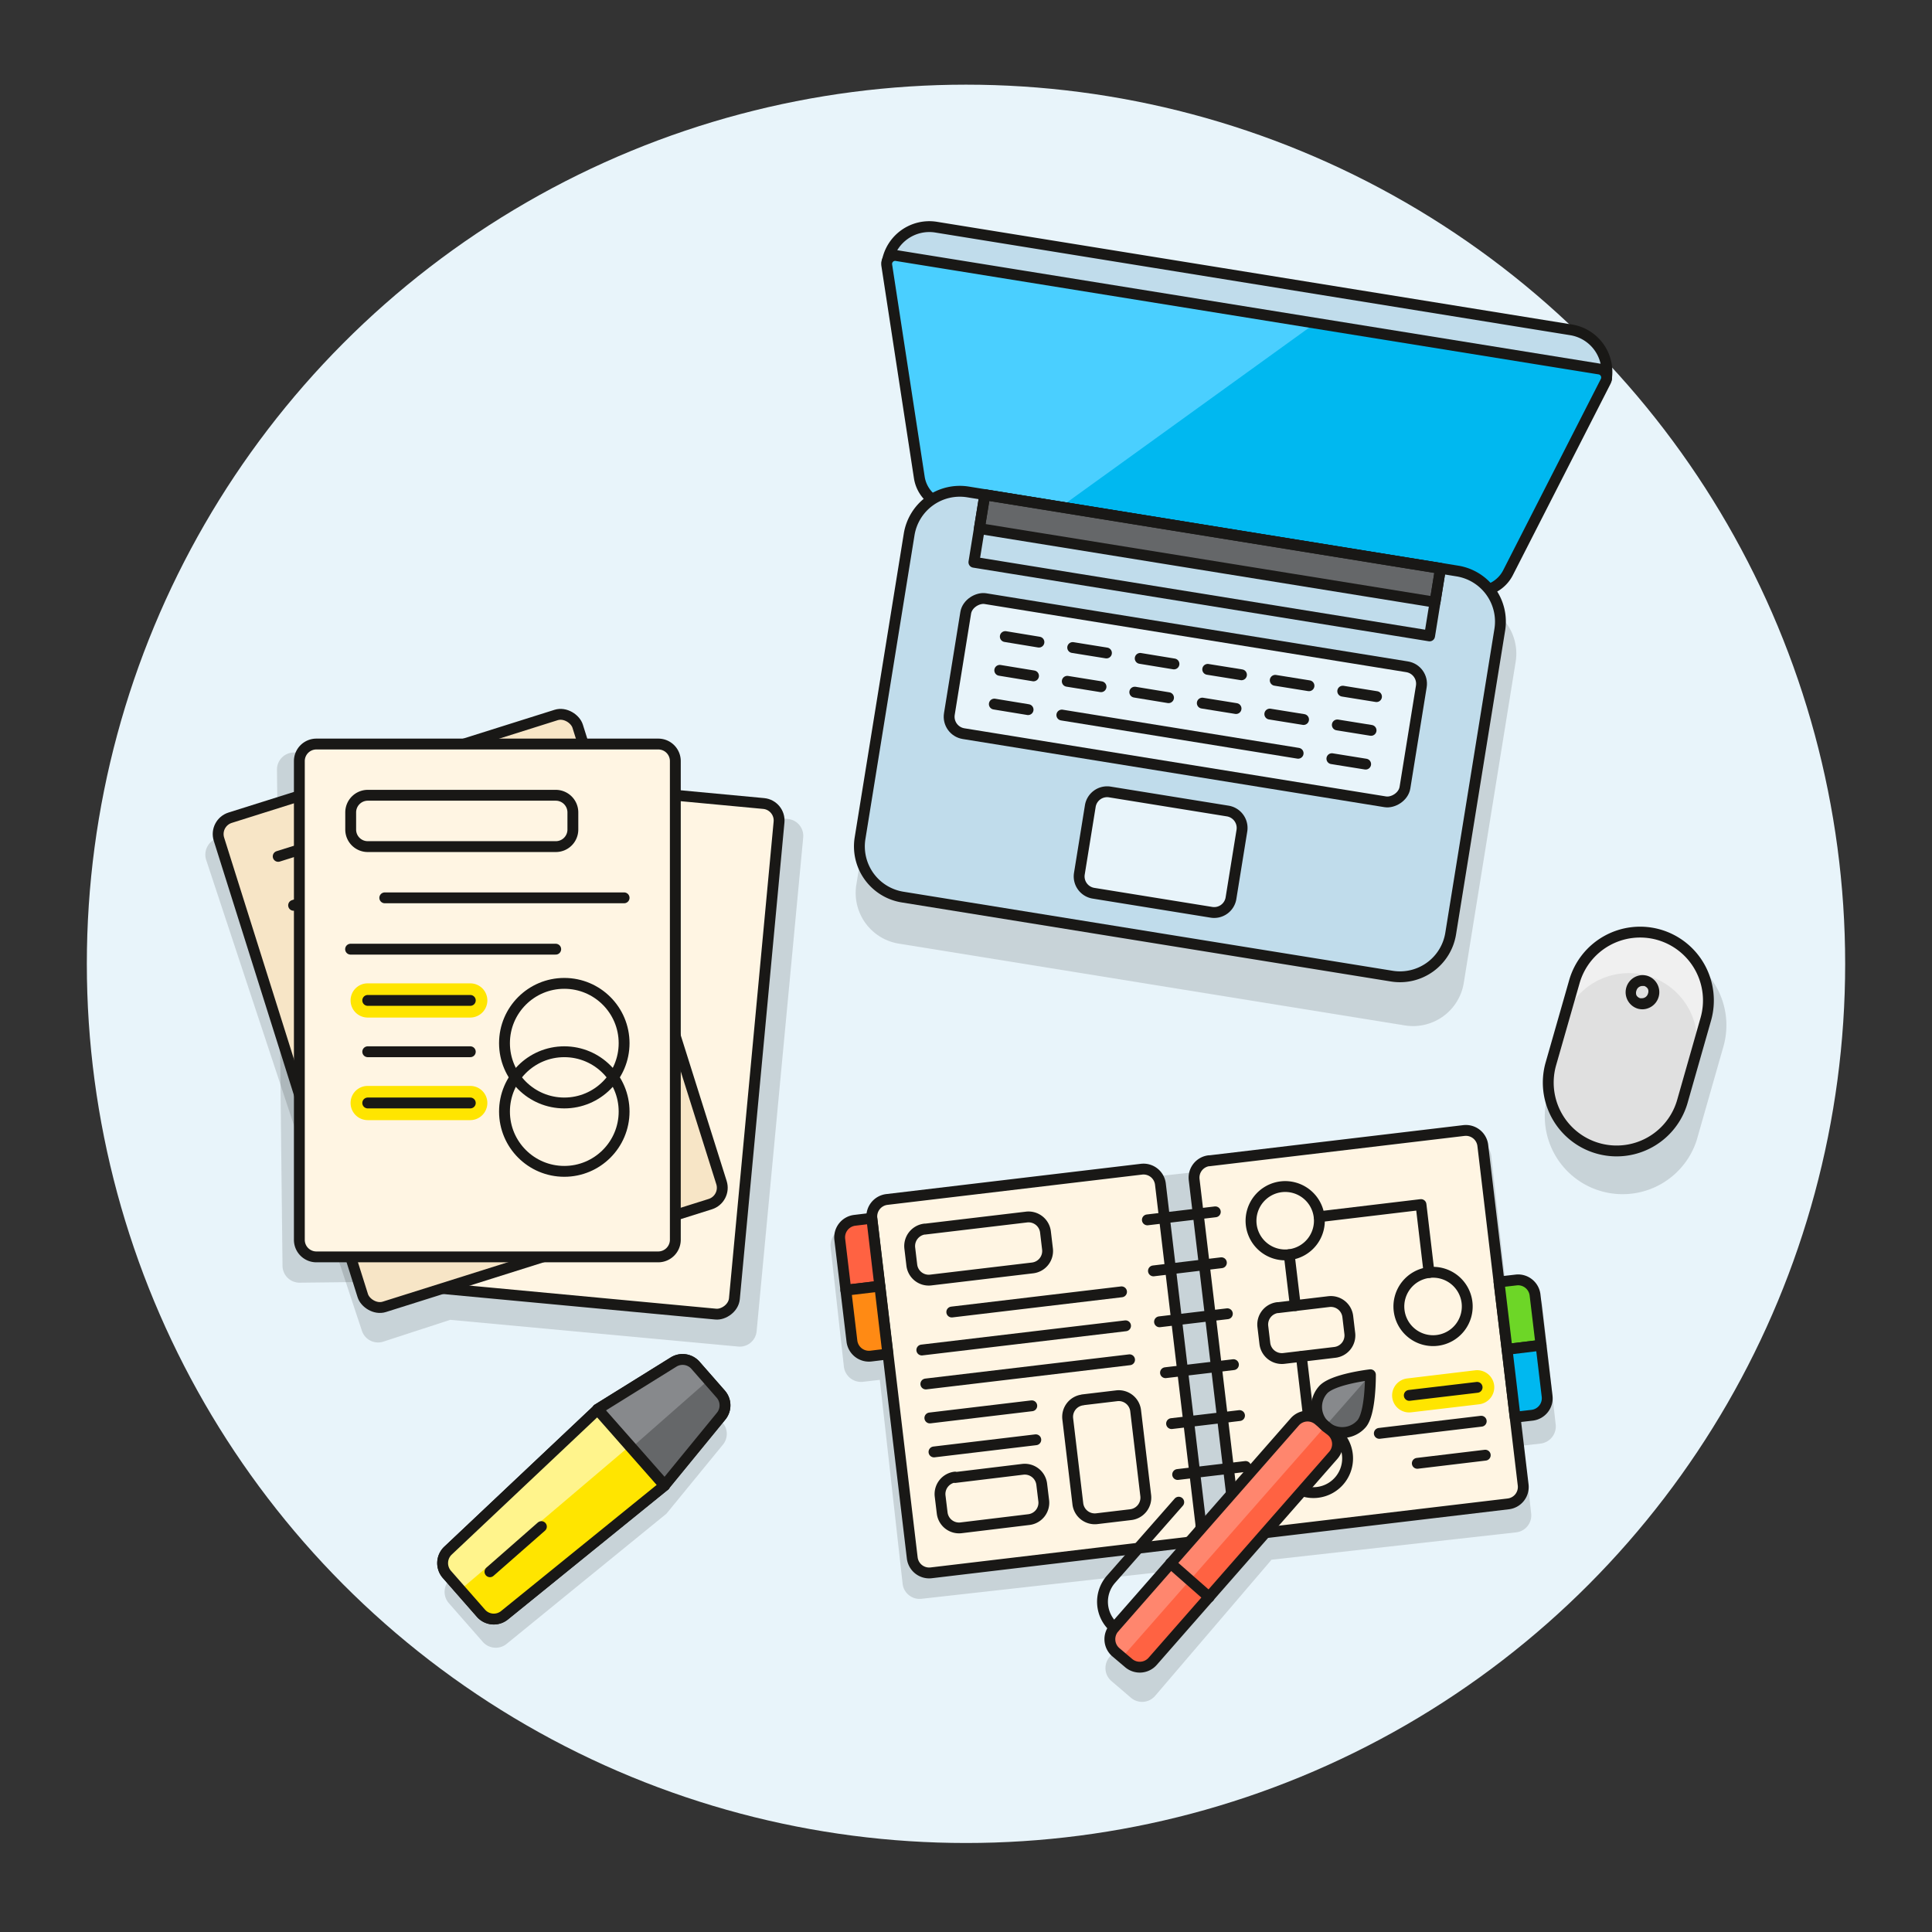 <svg id="Multicolor" xmlns="http://www.w3.org/2000/svg" viewBox="0 0 178 178"><rect x="0" y="0" width="178" height="178" fill="#333333" stroke="none"/><defs><style>.cls-1,.cls-8{fill:#e8f4fa;}.cls-11,.cls-2{fill:#191816;}.cls-2{opacity:0.15;}.cls-3{fill:#c0dceb;}.cls-12,.cls-13,.cls-14,.cls-15,.cls-16,.cls-18,.cls-3,.cls-6,.cls-7,.cls-8{stroke:#191816;stroke-linecap:round;stroke-linejoin:round;}.cls-16,.cls-4{fill:#00b8f0;}.cls-5{fill:#4acfff;}.cls-6{fill:none;}.cls-19,.cls-7{fill:#656769;}.cls-9{fill:#e0e0e0;}.cls-10{fill:#f0f0f0;}.cls-12{fill:#fff5e3;}.cls-13,.cls-22{fill:#ff6242;}.cls-14{fill:#ff8a14;}.cls-15{fill:#6dd627;}.cls-17{fill:#ffe500;}.cls-18{fill:#f7e5c6;}.cls-20{fill:#87898c;}.cls-21{fill:#fff48c;}.cls-23{fill:#ff866e;}</style></defs><title>95- desktop-laptop-studying-pen</title><g id="Background"><g id="New_Symbol_36-13" data-name="New Symbol 36"><circle class="cls-1" cx="89" cy="88.8" r="81"/></g></g><g id="Scene"><path class="cls-2" d="M94.31,42.92h29.92A4.72,4.72,0,0,1,129,47.64V94.89a4.72,4.72,0,0,1-4.72,4.72H94.31a4.73,4.73,0,0,1-4.73-4.73V47.64A4.73,4.73,0,0,1,94.31,42.92Z" transform="translate(21.48 167.77) rotate(-80.82)"/><path class="cls-3" d="M144.75,30.39l-58.5-9.46a3.94,3.94,0,0,0-4.52,3.26h0L148,34.9h0A3.93,3.93,0,0,0,144.75,30.39Z"/><path class="cls-4" d="M135.64,54.44,87.31,46.63A3.16,3.16,0,0,1,84.7,44l-3-19.56a.78.78,0,0,1,.91-.89L147.36,34a.79.79,0,0,1,.58,1.13l-9,17.63A3.15,3.15,0,0,1,135.64,54.44Z"/><path class="cls-5" d="M87.31,46.63,95.93,48l25.29-18.25L82.64,23.54a.78.78,0,0,0-.91.89L84.7,44A3.16,3.16,0,0,0,87.31,46.63Z"/><path class="cls-6" d="M135.64,54.44,87.31,46.63A3.16,3.16,0,0,1,84.7,44l-3-19.56a.78.78,0,0,1,.91-.89L147.36,34a.79.79,0,0,1,.58,1.13l-9,17.63A3.15,3.15,0,0,1,135.64,54.44Z"/><path class="cls-3" d="M94.54,40.08h28.35a4.73,4.73,0,0,1,4.73,4.73V90.48a4.72,4.72,0,0,1-4.72,4.72H94.54a4.73,4.73,0,0,1-4.73-4.73V44.8A4.73,4.73,0,0,1,94.54,40.08Z" transform="translate(24.59 164.16) rotate(-80.82)"/><rect class="cls-7" x="109.9" y="29.27" width="3.15" height="42.53" transform="translate(43.8 152.52) rotate(-80.82)"/><rect class="cls-6" x="108.08" y="30.83" width="6.3" height="42.53" transform="translate(42.05 153.58) rotate(-80.82)"/><rect class="cls-8" x="102.92" y="43.27" width="12.6" height="42.52" rx="1.58" ry="1.58" transform="translate(28.08 162.04) rotate(-80.82)"/><line class="cls-6" x1="91.61" y1="64.87" x2="94.72" y2="65.38"/><line class="cls-6" x1="97.83" y1="65.88" x2="119.6" y2="69.4"/><line class="cls-6" x1="122.71" y1="69.9" x2="125.82" y2="70.4"/><line class="cls-6" x1="92.11" y1="61.76" x2="95.22" y2="62.27"/><line class="cls-6" x1="98.33" y1="62.77" x2="101.44" y2="63.27"/><line class="cls-6" x1="104.55" y1="63.77" x2="107.66" y2="64.28"/><line class="cls-6" x1="110.77" y1="64.78" x2="113.88" y2="65.28"/><line class="cls-6" x1="116.99" y1="65.79" x2="120.1" y2="66.29"/><line class="cls-6" x1="123.21" y1="66.79" x2="126.32" y2="67.29"/><line class="cls-6" x1="92.62" y1="58.65" x2="95.72" y2="59.16"/><line class="cls-6" x1="98.83" y1="59.66" x2="101.94" y2="60.16"/><line class="cls-6" x1="105.05" y1="60.66" x2="108.16" y2="61.17"/><line class="cls-6" x1="111.27" y1="61.67" x2="114.38" y2="62.17"/><line class="cls-6" x1="117.49" y1="62.68" x2="120.6" y2="63.18"/><line class="cls-6" x1="123.71" y1="63.68" x2="126.82" y2="64.18"/><path class="cls-8" d="M103.8,71.43h6.3A1.57,1.57,0,0,1,111.68,73V84a1.58,1.58,0,0,1-1.58,1.58h-6.3A1.57,1.57,0,0,1,102.23,84V73a1.57,1.57,0,0,1,1.57-1.57Z" transform="translate(12.37 171.57) rotate(-80.82)"/><path class="cls-2" d="M153.89,87.57A7.17,7.17,0,0,0,145,92.5l-2.46,8.61a7.17,7.17,0,0,0,13.78,3.94l2.46-8.62A7.17,7.17,0,0,0,153.89,87.57Z"/><path class="cls-9" d="M152.84,86.12a6.3,6.3,0,0,0-7.79,4.33L142.89,98A6.3,6.3,0,1,0,155,101.48l2.16-7.58A6.3,6.3,0,0,0,152.84,86.12Z"/><path class="cls-10" d="M152.84,86.12a6.3,6.3,0,0,0-7.79,4.33L144,94.23a6.3,6.3,0,0,1,12.12,3.46l1.08-3.79A6.3,6.3,0,0,0,152.84,86.12Z"/><path class="cls-11" d="M151.32,90.84l.16,0a.61.61,0,0,1,.35.28.59.59,0,0,1,0,.43.58.58,0,0,1-.55.42l-.16,0a.59.59,0,0,1-.35-.27.61.61,0,0,1,0-.44.58.58,0,0,1,.55-.42m0-1a1.58,1.58,0,0,0-.43,3.09,1.67,1.67,0,0,0,.44.06,1.58,1.58,0,0,0,.43-3.09,1.67,1.67,0,0,0-.44-.06Z"/><path class="cls-6" d="M152.84,86.12a6.3,6.3,0,0,0-7.79,4.33L142.89,98A6.3,6.3,0,1,0,155,101.48l2.16-7.58A6.3,6.3,0,0,0,152.84,86.12Z"/><path class="cls-2" d="M142.1,120.25a1.58,1.58,0,0,0-1.74-1.39l-1.56.18-1.4-12.52a1.57,1.57,0,0,0-1.74-1.39l-54.79,6.12A1.59,1.59,0,0,0,79.48,113l-1.56.18a1.57,1.57,0,0,0-1.39,1.74l1.22,11a1.59,1.59,0,0,0,1.74,1.39l1.57-.18,2.1,18.78a1.57,1.57,0,0,0,1.74,1.39l24.23-2.71-6.9,8.07a1.57,1.57,0,0,0,.17,2.22l1.8,1.54a1.58,1.58,0,0,0,2.22-.17l10.73-12.55,22.53-2.52a1.57,1.57,0,0,0,1.39-1.74l-.7-6.26,1.57-.18a1.59,1.59,0,0,0,1.39-1.74Z"/><path class="cls-12" d="M83.66,109h23.63a1.57,1.57,0,0,1,1.57,1.57v31.5a1.57,1.57,0,0,1-1.57,1.57H83.66a1.57,1.57,0,0,1-1.57-1.57v-31.5A1.58,1.58,0,0,1,83.66,109Z" transform="translate(-14.24 12.15) rotate(-6.78)"/><path class="cls-12" d="M113.37,105.44H137a1.57,1.57,0,0,1,1.57,1.57v31.5a1.57,1.57,0,0,1-1.57,1.57H113.37a1.58,1.58,0,0,1-1.58-1.58V107a1.57,1.57,0,0,1,1.57-1.57Z" transform="translate(-13.62 15.63) rotate(-6.78)"/><line class="cls-6" x1="105.71" y1="112.39" x2="111.97" y2="111.65"/><line class="cls-6" x1="106.27" y1="117.09" x2="112.53" y2="116.34"/><line class="cls-6" x1="106.83" y1="121.78" x2="113.08" y2="121.04"/><line class="cls-6" x1="107.38" y1="126.47" x2="113.64" y2="125.73"/><line class="cls-6" x1="107.94" y1="131.16" x2="114.2" y2="130.42"/><line class="cls-6" x1="108.5" y1="135.85" x2="114.76" y2="135.11"/><path class="cls-13" d="M77.93,118.87l3.13-.37-.74-6.26-1.57.19a1.58,1.58,0,0,0-1.38,1.75Z"/><path class="cls-14" d="M78.49,123.56a1.58,1.58,0,0,0,1.75,1.38l1.56-.19-.74-6.25-3.13.37Z"/><path class="cls-15" d="M138.85,124.32l3.13-.38-.56-4.69a1.58,1.58,0,0,0-.59-1,1.56,1.56,0,0,0-1.16-.32l-1.56.18Z"/><path class="cls-16" d="M139.59,130.57l1.57-.18a1.58,1.58,0,0,0,1.38-1.75l-.56-4.7-3.13.38Z"/><path class="cls-6" d="M85.44,112.67h9.45a1.57,1.57,0,0,1,1.57,1.57v1.58a1.57,1.57,0,0,1-1.57,1.57H85.44a1.57,1.57,0,0,1-1.57-1.57v-1.58a1.58,1.58,0,0,1,1.58-1.58Z" transform="translate(-12.95 11.45) rotate(-6.78)"/><line class="cls-6" x1="87.69" y1="120.88" x2="103.33" y2="119.02"/><line class="cls-6" x1="84.93" y1="124.38" x2="103.7" y2="122.15"/><line class="cls-6" x1="85.3" y1="127.51" x2="104.07" y2="125.28"/><path class="cls-6" d="M88.24,136.32h6.3a1.58,1.58,0,0,1,1.58,1.58v1.57A1.57,1.57,0,0,1,94.54,141h-6.3a1.57,1.57,0,0,1-1.57-1.57v-1.57a1.58,1.58,0,0,1,1.58-1.58Z" transform="matrix(0.99, -0.12, 0.12, 0.99, -15.73, 11.76)"/><path class="cls-6" d="M100.39,128.74h3.15a1.57,1.57,0,0,1,1.57,1.57v7.88a1.58,1.58,0,0,1-1.58,1.58h-3.15a1.57,1.57,0,0,1-1.57-1.57v-7.88a1.57,1.57,0,0,1,1.57-1.57Z" transform="translate(-15.13 12.98) rotate(-6.78)"/><line class="cls-6" x1="85.67" y1="130.64" x2="95.06" y2="129.52"/><line class="cls-6" x1="86.05" y1="133.77" x2="95.43" y2="132.65"/><path class="cls-6" d="M115.28,112.84a3.15,3.15,0,1,0,2.76-3.5A3.16,3.16,0,0,0,115.28,112.84Z"/><path class="cls-6" d="M117.88,134.74a3.15,3.15,0,1,0,2.76-3.5A3.16,3.16,0,0,0,117.88,134.74Z"/><path class="cls-6" d="M118,120.18h4.73a1.57,1.57,0,0,1,1.57,1.57v1.57a1.57,1.57,0,0,1-1.57,1.57H118a1.58,1.58,0,0,1-1.58-1.58v-1.57a1.57,1.57,0,0,1,1.57-1.57Z" transform="translate(-13.63 15.07) rotate(-6.78)"/><line class="cls-6" x1="118.78" y1="115.6" x2="119.34" y2="120.29"/><line class="cls-6" x1="119.9" y1="124.98" x2="120.64" y2="131.24"/><polyline class="cls-6" points="121.54 112.1 130.92 110.98 131.66 117.24"/><path class="cls-6" d="M135.16,120a3.15,3.15,0,1,1-3.5-2.76A3.15,3.15,0,0,1,135.16,120Z"/><path class="cls-17" d="M137.66,127.63a1.58,1.58,0,0,1-1.38,1.75l-6.26.74a1.57,1.57,0,0,1-1.75-1.37h0a1.58,1.58,0,0,1,1.38-1.75l6.26-.75a1.58,1.58,0,0,1,1.75,1.38Z"/><line class="cls-6" x1="129.84" y1="128.56" x2="136.09" y2="127.82"/><line class="cls-6" x1="127.08" y1="132.06" x2="136.47" y2="130.94"/><line class="cls-6" x1="130.58" y1="134.82" x2="136.84" y2="134.07"/><path class="cls-2" d="M74,77.17a1.57,1.57,0,0,0-1.42-1.72L55.36,73.83l-2-6a1.59,1.59,0,0,0-2-1L20,77.24a1.58,1.58,0,0,0-1,2l14.34,43.36a1.57,1.57,0,0,0,2,1l6.14-2L68,124.06a1.56,1.56,0,0,0,1.71-1.42Z"/><path class="cls-2" d="M27.34,69.15H60.42A1.57,1.57,0,0,1,62,70.73V116.4A1.58,1.58,0,0,1,60.42,118H27.34a1.57,1.57,0,0,1-1.57-1.57V70.73A1.57,1.57,0,0,1,27.34,69.15Z" transform="translate(-1.04 0.49) rotate(-0.64)"/><rect class="cls-12" x="28.84" y="78.76" width="47.25" height="34.65" rx="1.57" ry="1.57" transform="translate(-48.09 139.36) rotate(-84.65)"/><line class="cls-6" x1="41.69" y1="76.09" x2="47.96" y2="76.68"/><line class="cls-6" x1="41.25" y1="80.79" x2="55.36" y2="82.12"/><line class="cls-6" x1="40.81" y1="85.5" x2="50.21" y2="86.38"/><line class="cls-6" x1="40.37" y1="90.2" x2="51.34" y2="91.23"/><line class="cls-6" x1="39.92" y1="94.91" x2="44.63" y2="95.35"/><line class="cls-6" x1="39.48" y1="99.61" x2="56.73" y2="101.23"/><line class="cls-6" x1="39.04" y1="104.32" x2="50.02" y2="105.35"/><line class="cls-6" x1="38.6" y1="109.02" x2="58.99" y2="110.93"/><line class="cls-6" x1="38.16" y1="113.73" x2="47.57" y2="114.61"/><line class="cls-6" x1="51.1" y1="76.97" x2="58.94" y2="77.71"/><line class="cls-6" x1="47.77" y1="95.64" x2="55.61" y2="96.38"/><line class="cls-6" x1="50.71" y1="114.9" x2="58.55" y2="115.64"/><rect class="cls-18" x="26" y="69.51" width="34.65" height="47.25" rx="1.58" ry="1.58" transform="translate(-25.99 17.33) rotate(-17.49)"/><line class="cls-6" x1="25.63" y1="78.9" x2="31.64" y2="77.01"/><line class="cls-6" x1="27.05" y1="83.41" x2="40.57" y2="79.14"/><line class="cls-6" x1="28.47" y1="87.91" x2="37.48" y2="85.07"/><line class="cls-6" x1="29.89" y1="92.42" x2="40.4" y2="89.1"/><line class="cls-6" x1="31.31" y1="96.92" x2="35.81" y2="95.5"/><line class="cls-6" x1="32.73" y1="101.43" x2="49.25" y2="96.22"/><line class="cls-6" x1="34.15" y1="105.94" x2="44.66" y2="102.62"/><line class="cls-6" x1="35.57" y1="110.44" x2="55.1" y2="104.29"/><line class="cls-6" x1="36.99" y1="114.95" x2="46" y2="112.11"/><line class="cls-6" x1="34.64" y1="76.06" x2="42.15" y2="73.69"/><line class="cls-6" x1="38.82" y1="94.56" x2="46.33" y2="92.19"/><line class="cls-6" x1="49.01" y1="111.16" x2="56.52" y2="108.8"/><path class="cls-12" d="M29.15,68.55h31.5a1.57,1.57,0,0,1,1.57,1.57v44.1a1.58,1.58,0,0,1-1.58,1.58H29.15a1.57,1.57,0,0,1-1.57-1.57V70.12A1.57,1.57,0,0,1,29.15,68.55Z"/><path class="cls-6" d="M33.88,73.27H51.2a1.58,1.58,0,0,1,1.58,1.58v1.57A1.57,1.57,0,0,1,51.2,78H33.88a1.57,1.57,0,0,1-1.57-1.57V74.85A1.58,1.58,0,0,1,33.88,73.27Z"/><line class="cls-6" x1="35.45" y1="82.72" x2="57.5" y2="82.72"/><line class="cls-6" x1="32.3" y1="87.45" x2="51.2" y2="87.45"/><path class="cls-17" d="M43.33,93.75H33.88a1.58,1.58,0,0,1-1.58-1.58h0a1.57,1.57,0,0,1,1.58-1.57h9.45a1.57,1.57,0,0,1,1.57,1.57h0A1.58,1.58,0,0,1,43.33,93.75Z"/><path class="cls-17" d="M43.33,103.2H33.88a1.58,1.58,0,0,1-1.58-1.58h0a1.57,1.57,0,0,1,1.58-1.57h9.45a1.57,1.57,0,0,1,1.57,1.57h0A1.58,1.58,0,0,1,43.33,103.2Z"/><line class="cls-6" x1="33.88" y1="92.17" x2="43.33" y2="92.17"/><line class="cls-6" x1="33.88" y1="96.9" x2="43.33" y2="96.9"/><line class="cls-6" x1="33.88" y1="101.62" x2="43.33" y2="101.62"/><circle class="cls-6" cx="51.99" cy="96.11" r="5.51"/><circle class="cls-6" cx="51.99" cy="102.41" r="5.51"/><path class="cls-17" d="M61.22,136.87l-6.17-7-13.78,13a1.58,1.58,0,0,0-.1,2.18l3.14,3.58a1.57,1.57,0,0,0,2.18.18Z"/><path class="cls-19" d="M66.41,128.45l-2.34-2.67a1.58,1.58,0,0,0-2-.3l-7,4.35,6.17,7,5.22-6.38A1.57,1.57,0,0,0,66.41,128.45Z"/><path class="cls-20" d="M65.27,127.15l-1.2-1.37a1.59,1.59,0,0,0-2-.3l-7,4.35,3.11,3.55Z"/><path class="cls-6" d="M61.22,136.87l-6.17-7-13.78,13a1.58,1.58,0,0,0-.1,2.18l3.14,3.58a1.57,1.57,0,0,0,2.18.18Z"/><path class="cls-6" d="M66.41,128.45l-2.34-2.67a1.58,1.58,0,0,0-2-.3l-7,4.35,6.17,7,5.22-6.38A1.57,1.57,0,0,0,66.41,128.45Z"/><line class="cls-6" x1="45.14" y1="144.81" x2="49.88" y2="140.65"/><path class="cls-2" d="M66.59,131.09l-2.34-2.67a1.58,1.58,0,0,0-2-.3l-7,4.34L41.45,145.52a1.58,1.58,0,0,0-.1,2.18l3.14,3.58a1.59,1.59,0,0,0,2.18.18l14.73-12,5.22-6.38A1.57,1.57,0,0,0,66.59,131.09Z"/><path class="cls-17" d="M61.22,136.87l-6.17-7-13.78,13a1.58,1.58,0,0,0-.1,2.18l3.14,3.58a1.57,1.57,0,0,0,2.18.18Z"/><path class="cls-21" d="M42.41,146.47,58,133.24l-3-3.41-13.78,13a1.58,1.58,0,0,0-.1,2.18Z"/><path class="cls-19" d="M66.41,128.45l-2.34-2.67a1.58,1.58,0,0,0-2-.3l-7,4.35,6.17,7,5.22-6.38A1.57,1.57,0,0,0,66.41,128.45Z"/><path class="cls-20" d="M65.27,127.15l-1.2-1.37a1.59,1.59,0,0,0-2-.3l-7,4.35,3.11,3.55Z"/><path class="cls-6" d="M61.22,136.87l-6.17-7-13.78,13a1.58,1.58,0,0,0-.1,2.18l3.14,3.58a1.57,1.57,0,0,0,2.18.18Z"/><path class="cls-6" d="M66.41,128.45l-2.34-2.67a1.58,1.58,0,0,0-2-.3l-7,4.35,6.17,7,5.22-6.38A1.57,1.57,0,0,0,66.41,128.45Z"/><line class="cls-6" x1="45.14" y1="144.81" x2="49.88" y2="140.65"/><path class="cls-22" d="M106.2,153.06a1.58,1.58,0,0,1-2.23.15l-1.18-1a1.58,1.58,0,0,1-.14-2.23L119.29,131a1.57,1.57,0,0,1,2.22-.14l1.18,1a1.57,1.57,0,0,1,.15,2.22Z"/><path class="cls-23" d="M122.1,131.4l-18.72,21.29-.59-.52a1.58,1.58,0,0,1-.14-2.23L119.29,131a1.57,1.57,0,0,1,2.22-.14Z"/><line class="cls-6" x1="107.85" y1="144.03" x2="111.4" y2="147.15"/><path class="cls-6" d="M102.65,149.94a3.14,3.14,0,0,1-.29-4.44l6.24-7.1"/><path class="cls-19" d="M125.44,131.18a2.36,2.36,0,1,1-3.55-3.12c.86-1,4.37-1.4,4.37-1.4S126.3,130.2,125.44,131.18Z"/><path class="cls-20" d="M126.26,126.66s-3.51.42-4.37,1.4a2.37,2.37,0,0,0,.21,3.34Z"/><path class="cls-6" d="M125.44,131.18a2.36,2.36,0,1,1-3.55-3.12c.86-1,4.37-1.4,4.37-1.4S126.3,130.2,125.44,131.18Z"/><path class="cls-6" d="M106.2,153.06a1.58,1.58,0,0,1-2.23.15l-1.18-1a1.58,1.58,0,0,1-.14-2.23L119.29,131a1.57,1.57,0,0,1,2.22-.14l1.18,1a1.57,1.57,0,0,1,.15,2.22Z"/></g></svg>